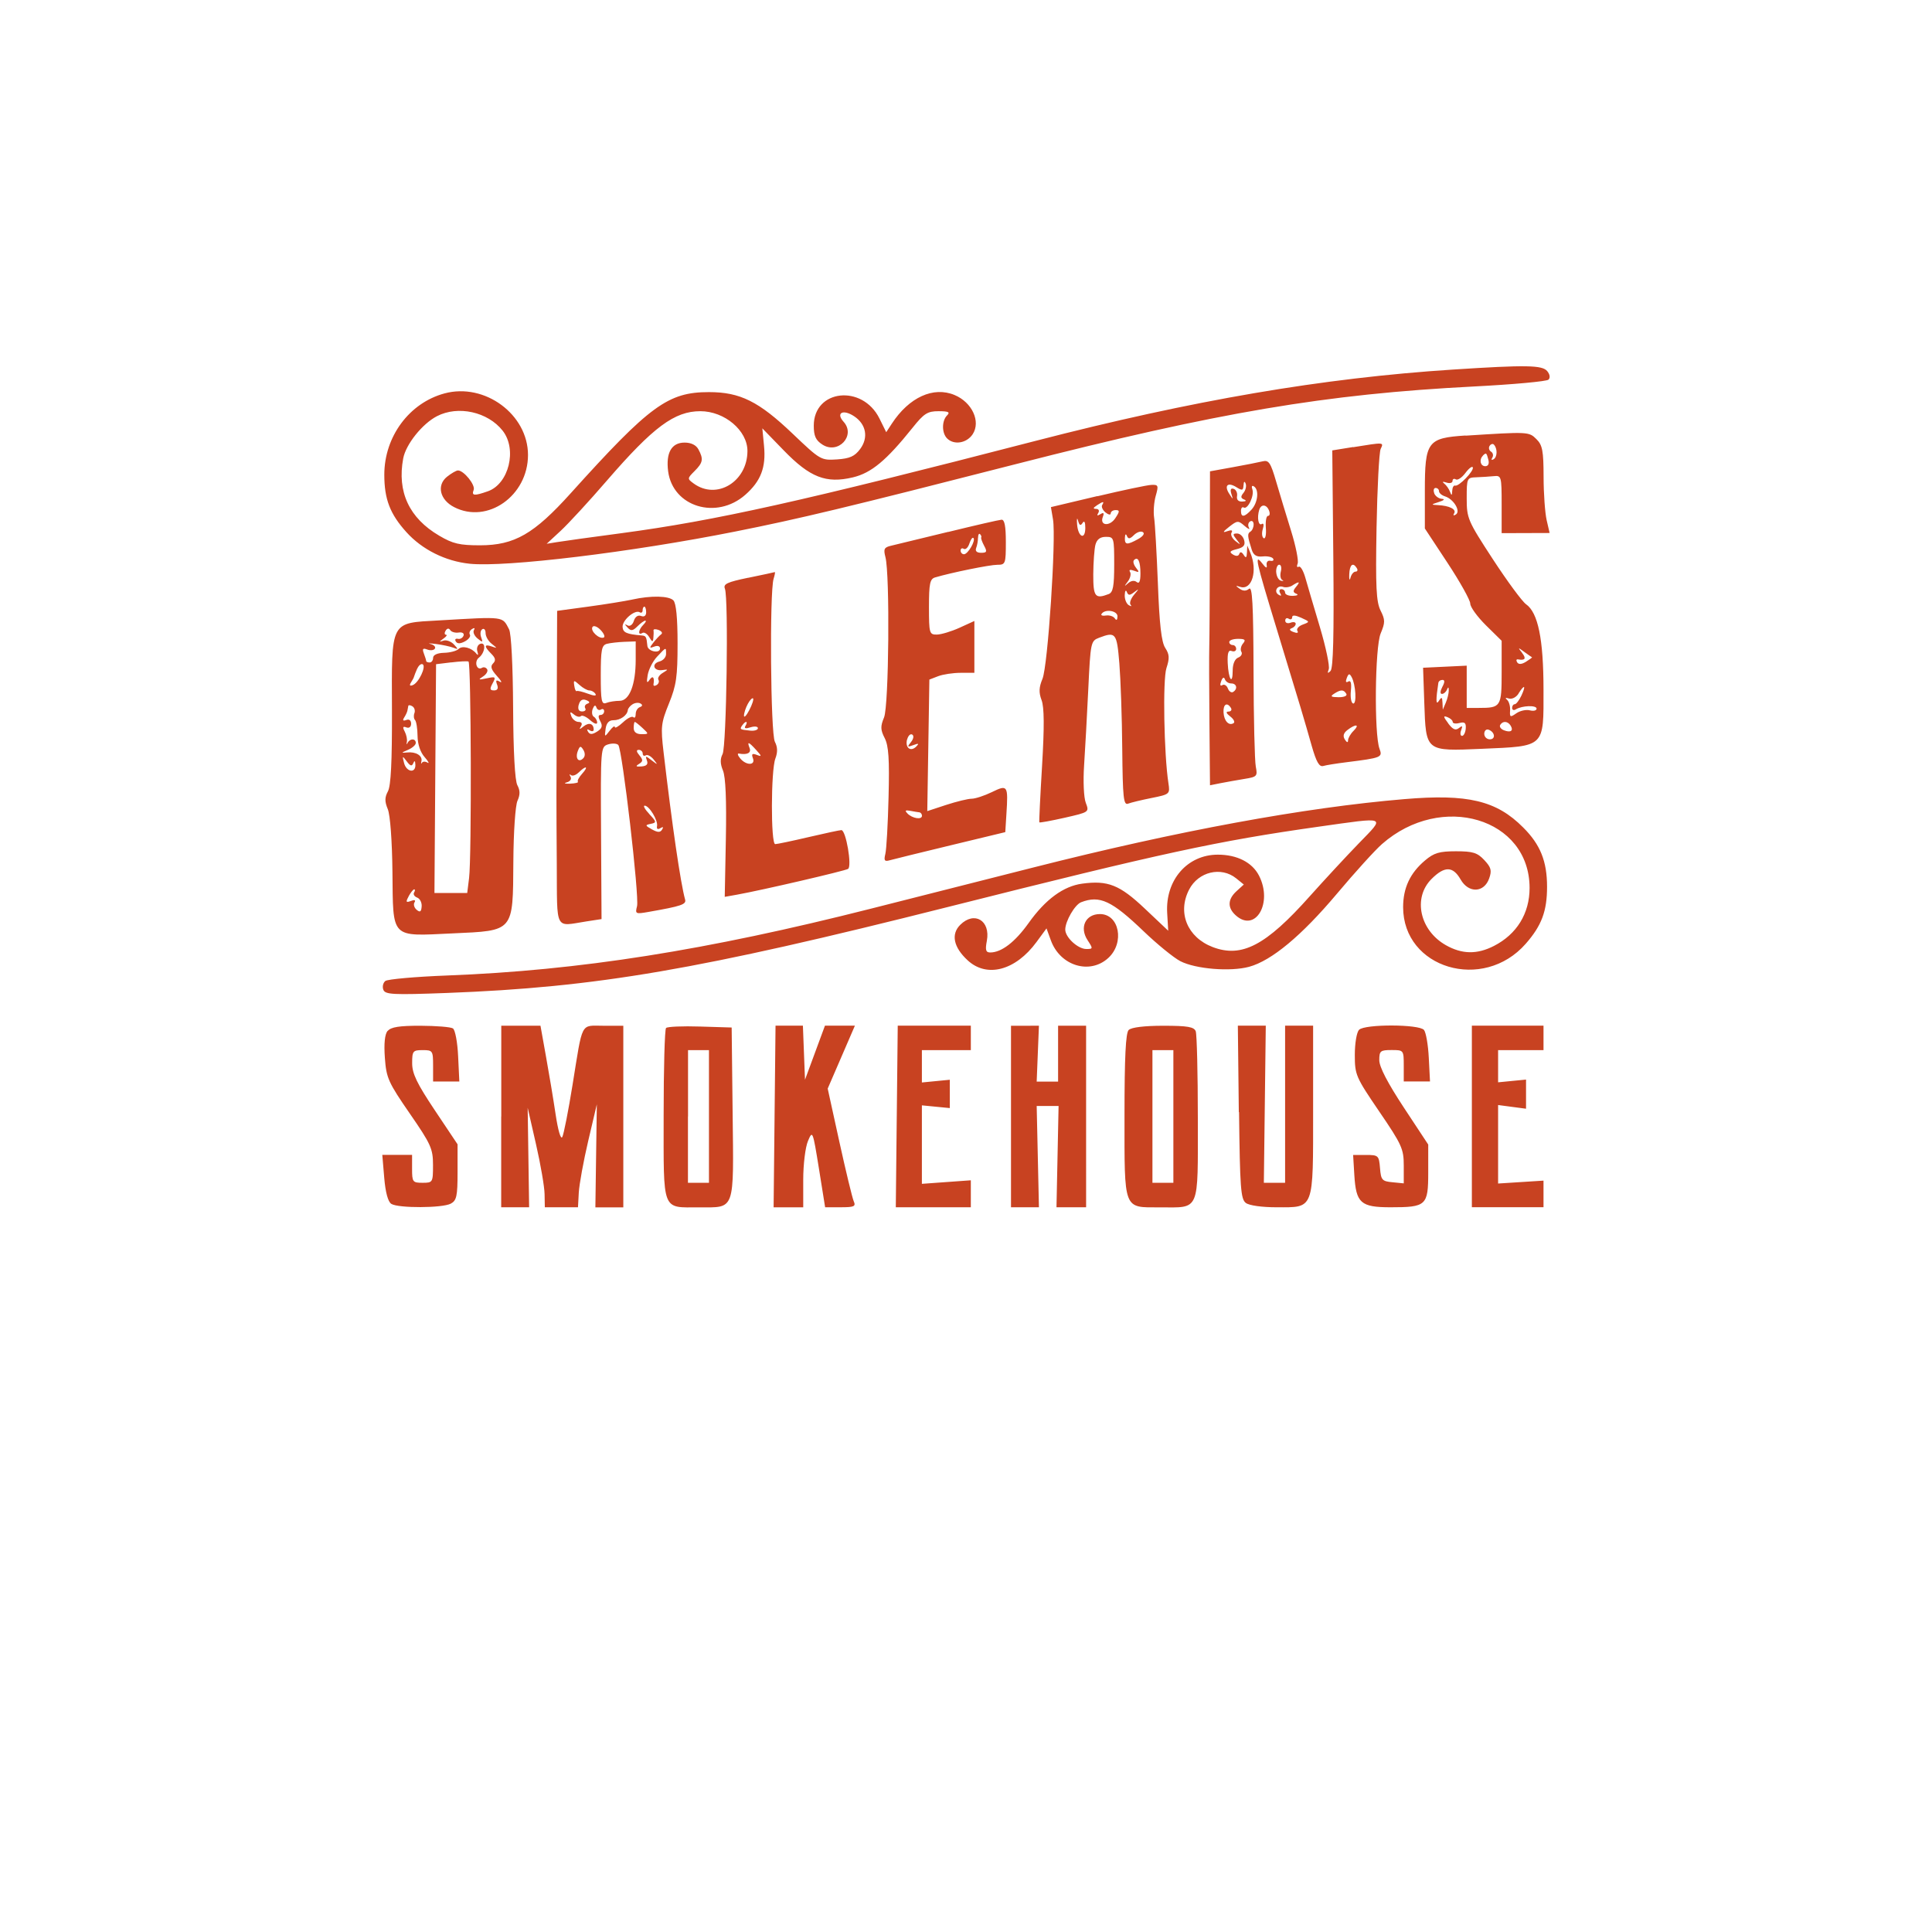 <?xml version="1.0" encoding="UTF-8" standalone="no"?>
<svg
   viewBox="0 0 24 24"
   width="24pt"
   height="24pt"
   version="1.1"
   id="svg1"
   sodipodi:docname="orleans_smokehouse.svg"
   xml:space="preserve"
   inkscape:version="1.3.2 (091e20e, 2023-11-25, custom)"
   xmlns:inkscape="http://www.inkscape.org/namespaces/inkscape"
   xmlns:sodipodi="http://sodipodi.sourceforge.net/DTD/sodipodi-0.dtd"
   xmlns="http://www.w3.org/2000/svg"
   xmlns:svg="http://www.w3.org/2000/svg"><defs
     id="defs1" /><sodipodi:namedview
     id="namedview1"
     pagecolor="#505050"
     bordercolor="#eeeeee"
     borderopacity="1"
     inkscape:showpageshadow="0"
     inkscape:pageopacity="0"
     inkscape:pagecheckerboard="0"
     inkscape:deskcolor="#505050"
     inkscape:document-units="pt"
     inkscape:zoom="17.721864"
     inkscape:cx="11.285495"
     inkscape:cy="15.348273"
     inkscape:window-width="1920"
     inkscape:window-height="991"
     inkscape:window-x="-9"
     inkscape:window-y="-9"
     inkscape:window-maximized="1"
     inkscape:current-layer="svg1" /><path
     d="m 18.046,4.591 c -1.617,0.105 -3.229,0.381 -5.183,0.886 -2.91,0.753 -3.97,0.989 -5.14,1.146 -0.37,0.049 -0.731,0.099 -0.802,0.111 l -0.13,0.021 0.175,-0.162 c 0.096,-0.089 0.355,-0.37 0.574,-0.624 0.576,-0.666 0.839,-0.861 1.16,-0.861 0.301,0 0.585,0.24 0.585,0.494 -3.759e-4,0.382 -0.382,0.613 -0.668,0.404 -0.081,-0.059 -0.08,-0.063 0.011,-0.154 0.105,-0.105 0.113,-0.149 0.048,-0.27 -0.029,-0.054 -0.091,-0.084 -0.172,-0.084 -0.162,0 -0.234,0.127 -0.204,0.358 0.059,0.441 0.601,0.605 0.958,0.291 0.193,-0.17 0.259,-0.34 0.233,-0.608 l -0.021,-0.218 0.266,0.274 c 0.327,0.337 0.526,0.414 0.859,0.335 0.23,-0.055 0.416,-0.21 0.741,-0.616 0.142,-0.178 0.186,-0.206 0.323,-0.206 0.123,0 0.147,0.012 0.106,0.052 -0.067,0.067 -0.067,0.219 0,0.286 0.086,0.086 0.244,0.06 0.318,-0.052 0.103,-0.158 -0.007,-0.396 -0.225,-0.487 -0.263,-0.11 -0.565,0.028 -0.779,0.355 l -0.07,0.107 -0.084,-0.17 c -0.212,-0.428 -0.816,-0.362 -0.816,0.089 0,0.127 0.024,0.181 0.106,0.234 0.196,0.128 0.42,-0.111 0.264,-0.283 -0.099,-0.11 -0.007,-0.159 0.13,-0.069 0.151,0.099 0.182,0.266 0.076,0.408 -0.068,0.091 -0.128,0.118 -0.288,0.129 -0.198,0.013 -0.208,0.007 -0.548,-0.317 C 9.426,4.986 9.194,4.871 8.807,4.871 c -0.508,0 -0.732,0.163 -1.718,1.257 C 6.633,6.634 6.391,6.773 5.965,6.774 5.71,6.774 5.626,6.755 5.457,6.655 5.083,6.436 4.931,6.11 5.009,5.694 5.042,5.519 5.246,5.264 5.428,5.17 5.69,5.034 6.06,5.116 6.244,5.35 6.427,5.582 6.321,6.012 6.06,6.103 5.889,6.163 5.856,6.159 5.884,6.086 5.908,6.025 5.762,5.844 5.689,5.844 c -0.021,0 -0.083,0.036 -0.137,0.079 C 5.422,6.029 5.464,6.208 5.64,6.299 6.055,6.514 6.559,6.159 6.559,5.652 6.559,5.148 6.022,4.752 5.522,4.887 5.084,5.005 4.774,5.424 4.774,5.897 c 0,0.304 0.071,0.488 0.274,0.713 C 5.243,6.827 5.534,6.972 5.835,7.003 6.282,7.049 7.845,6.86 9.133,6.603 9.932,6.444 10.524,6.302 12.625,5.764 15.136,5.121 16.462,4.896 18.31,4.801 c 0.487,-0.025 0.904,-0.063 0.926,-0.085 0.024,-0.024 0.017,-0.066 -0.016,-0.106 -0.062,-0.075 -0.263,-0.078 -1.173,-0.019 m 0.159,0.819 c -0.474,0.031 -0.506,0.074 -0.506,0.691 v 0.464 l 0.282,0.428 c 0.155,0.235 0.282,0.463 0.282,0.505 0,0.043 0.088,0.164 0.195,0.27 l 0.195,0.192 v 0.391 c 0,0.43 -0.009,0.443 -0.285,0.443 H 18.22 V 8.531 8.269 l -0.271,0.013 -0.271,0.013 0.015,0.434 c 0.021,0.611 0.012,0.603 0.715,0.573 0.79,-0.034 0.767,-0.013 0.766,-0.736 -3.76e-4,-0.627 -0.068,-0.956 -0.217,-1.06 -0.048,-0.034 -0.233,-0.285 -0.412,-0.559 -0.312,-0.478 -0.325,-0.508 -0.325,-0.756 0,-0.252 0.003,-0.258 0.119,-0.262 0.066,-0.002 0.163,-0.009 0.217,-0.014 0.094,-0.01 0.098,0.002 0.098,0.349 v 0.359 l 0.298,-9.675e-4 0.298,-9.676e-4 -0.037,-0.16 c -0.02,-0.088 -0.038,-0.33 -0.038,-0.539 -7.52e-4,-0.322 -0.014,-0.393 -0.089,-0.467 -0.093,-0.093 -0.103,-0.093 -0.881,-0.043 m -1.395,0.141 -0.26,0.042 0.013,1.346 c 0.009,0.948 -0.001,1.361 -0.035,1.394 -0.035,0.035 -0.041,0.029 -0.022,-0.021 0.014,-0.038 -0.035,-0.272 -0.109,-0.521 -0.074,-0.248 -0.156,-0.525 -0.181,-0.614 -0.025,-0.089 -0.062,-0.152 -0.083,-0.139 -0.021,0.013 -0.027,-0.005 -0.013,-0.04 0.013,-0.035 -0.023,-0.216 -0.081,-0.403 -0.058,-0.187 -0.142,-0.463 -0.186,-0.614 -0.069,-0.237 -0.092,-0.271 -0.169,-0.252 -0.049,0.012 -0.216,0.045 -0.371,0.073 l -0.282,0.051 -0.002,1.003 c -0.001,0.552 -0.004,1.081 -0.007,1.177 -0.003,0.095 -0.002,0.521 0.002,0.947 l 0.007,0.773 0.13,-0.026 c 0.072,-0.014 0.205,-0.038 0.297,-0.053 0.157,-0.025 0.165,-0.034 0.142,-0.152 -0.014,-0.069 -0.027,-0.604 -0.028,-1.19 -0.003,-0.837 -0.015,-1.055 -0.056,-1.02 -0.036,0.03 -0.074,0.03 -0.117,-7.894e-4 -0.054,-0.038 -0.053,-0.042 0.007,-0.023 0.147,0.047 0.22,-0.203 0.125,-0.426 l -0.037,-0.087 -0.004,0.087 c -0.003,0.066 -0.013,0.073 -0.041,0.028 -0.024,-0.037 -0.043,-0.042 -0.054,-0.012 -0.01,0.03 -0.039,0.032 -0.079,0.008 -0.049,-0.031 -0.039,-0.045 0.049,-0.067 0.084,-0.021 0.107,-0.049 0.09,-0.111 -0.012,-0.046 -0.051,-0.083 -0.087,-0.083 -0.056,0 -0.057,0.011 -0.006,0.076 0.054,0.069 0.052,0.07 -0.016,0.017 -0.041,-0.033 -0.063,-0.08 -0.047,-0.105 0.018,-0.029 -0.002,-0.035 -0.055,-0.016 -0.06,0.022 -0.054,0.007 0.025,-0.055 0.102,-0.08 0.113,-0.08 0.192,-0.011 0.046,0.04 0.07,0.05 0.054,0.022 -0.016,-0.028 -0.01,-0.063 0.014,-0.078 0.024,-0.015 0.044,0.002 0.044,0.038 0,0.036 -0.018,0.076 -0.04,0.089 -0.04,0.025 -0.037,0.056 0.017,0.226 0.022,0.067 0.06,0.09 0.136,0.082 0.058,-0.006 0.116,0.006 0.129,0.027 0.013,0.021 -0.002,0.033 -0.034,0.027 -0.032,-0.007 -0.052,0.017 -0.046,0.053 0.008,0.045 -0.009,0.039 -0.054,-0.019 -0.102,-0.131 -0.083,-0.044 0.177,0.807 0.303,0.992 0.341,1.121 0.436,1.456 0.058,0.203 0.094,0.266 0.144,0.252 0.037,-0.011 0.164,-0.031 0.284,-0.046 0.439,-0.055 0.455,-0.061 0.415,-0.167 -0.068,-0.178 -0.057,-1.263 0.014,-1.433 0.057,-0.137 0.057,-0.169 -0.001,-0.285 -0.054,-0.108 -0.063,-0.293 -0.05,-1.031 0.009,-0.495 0.032,-0.934 0.051,-0.976 0.04,-0.085 0.048,-0.085 -0.342,-0.022 m 1.695,-0.016 c -0.015,0.024 -0.006,0.056 0.018,0.071 0.025,0.015 0.032,0.049 0.016,0.075 -0.017,0.027 -0.009,0.035 0.017,0.019 0.047,-0.029 0.048,-0.135 0.002,-0.182 -0.014,-0.014 -0.038,-0.006 -0.053,0.017 m -0.083,0.122 c -0.05,0.05 -0.031,0.13 0.03,0.13 0.036,0 0.051,-0.031 0.038,-0.08 -0.023,-0.089 -0.027,-0.092 -0.069,-0.051 m -0.216,0.215 c -0.043,0.058 -0.097,0.094 -0.119,0.08 -0.022,-0.014 -0.041,-0.005 -0.041,0.019 0,0.025 -0.034,0.034 -0.076,0.02 -0.046,-0.015 -0.057,-0.01 -0.028,0.012 0.026,0.02 0.059,0.066 0.072,0.102 0.02,0.052 0.025,0.05 0.028,-0.011 0.002,-0.042 0.018,-0.071 0.036,-0.065 0.045,0.015 0.236,-0.182 0.22,-0.226 -0.007,-0.02 -0.049,0.011 -0.092,0.069 M 15.447,6.029 c -0.003,0.065 -0.016,0.068 -0.088,0.023 -0.107,-0.067 -0.156,-0.022 -0.089,0.082 0.049,0.076 0.05,0.076 0.026,-3.749e-4 -0.016,-0.052 -0.006,-0.073 0.029,-0.061 0.03,0.01 0.049,0.051 0.042,0.09 -0.008,0.045 0.016,0.07 0.065,0.068 0.048,-0.002 0.057,-0.012 0.022,-0.026 -0.042,-0.017 -0.044,-0.037 -0.007,-0.082 0.027,-0.033 0.039,-0.084 0.027,-0.115 -0.014,-0.035 -0.024,-0.027 -0.026,0.021 m -1.816,0.134 -0.577,0.137 0.026,0.154 c 0.04,0.24 -0.064,1.819 -0.131,1.979 -0.044,0.106 -0.047,0.17 -0.011,0.265 0.033,0.088 0.035,0.329 0.006,0.815 -0.023,0.379 -0.038,0.696 -0.034,0.703 0.004,0.007 0.145,-0.019 0.314,-0.057 0.307,-0.07 0.307,-0.07 0.263,-0.186 -0.025,-0.065 -0.034,-0.269 -0.021,-0.463 0.013,-0.191 0.036,-0.617 0.052,-0.947 0.028,-0.584 0.031,-0.601 0.134,-0.64 0.207,-0.079 0.221,-0.061 0.252,0.318 0.016,0.197 0.033,0.675 0.036,1.063 0.006,0.607 0.016,0.701 0.072,0.68 0.036,-0.014 0.168,-0.046 0.294,-0.071 0.224,-0.045 0.228,-0.049 0.208,-0.181 -0.056,-0.363 -0.072,-1.29 -0.025,-1.432 0.04,-0.122 0.038,-0.17 -0.015,-0.251 -0.047,-0.072 -0.072,-0.291 -0.091,-0.794 -0.015,-0.382 -0.036,-0.753 -0.047,-0.824 -0.011,-0.072 -0.002,-0.194 0.02,-0.271 0.037,-0.129 0.032,-0.14 -0.054,-0.136 -0.052,0.002 -0.354,0.066 -0.671,0.141 m 1.925,-0.086 c 0.029,0.075 -0.058,0.256 -0.107,0.226 -0.019,-0.012 -0.034,0.007 -0.034,0.042 0,0.085 0.044,0.079 0.131,-0.016 0.08,-0.088 0.096,-0.248 0.029,-0.289 -0.024,-0.015 -0.032,0.002 -0.018,0.037 m 2.258,0.049 c 0.014,0.036 0.057,0.067 0.096,0.069 0.042,0.003 0.026,0.019 -0.037,0.039 -0.1,0.032 -0.101,0.035 -0.014,0.039 0.144,0.007 0.234,0.052 0.203,0.102 -0.016,0.026 -0.007,0.033 0.021,0.015 0.064,-0.04 -0.026,-0.191 -0.133,-0.225 -0.042,-0.013 -0.076,-0.042 -0.076,-0.065 0,-0.022 -0.019,-0.04 -0.042,-0.04 -0.023,0 -0.031,0.029 -0.017,0.065 m -4.192,0.152 c -0.047,0.031 -0.05,0.042 -0.008,0.043 0.032,3.464e-4 0.043,0.023 0.026,0.051 -0.021,0.033 -0.012,0.038 0.026,0.015 0.041,-0.025 0.05,-0.016 0.031,0.033 -0.043,0.111 0.086,0.123 0.156,0.015 0.055,-0.083 0.055,-0.099 0.003,-0.099 -0.034,0 -0.061,0.019 -0.061,0.041 0,0.023 -0.029,0.017 -0.065,-0.012 -0.036,-0.03 -0.054,-0.071 -0.041,-0.092 0.03,-0.049 0.013,-0.048 -0.068,0.005 m 2.019,0.054 c -0.03,0.096 -0.011,0.203 0.031,0.177 0.024,-0.015 0.029,0.012 0.013,0.063 -0.015,0.049 -0.011,0.099 0.011,0.113 0.021,0.013 0.034,-0.044 0.027,-0.126 -0.006,-0.083 0.005,-0.151 0.027,-0.151 0.021,0 0.027,-0.029 0.013,-0.065 -0.03,-0.079 -0.099,-0.085 -0.122,-0.011 M 13.38,6.514 c 0.013,0.161 0.102,0.198 0.102,0.043 0,-0.072 -0.012,-0.095 -0.034,-0.061 -0.024,0.039 -0.04,0.032 -0.056,-0.028 -0.012,-0.045 -0.018,-0.025 -0.012,0.045 M 11.779,6.607 c -0.334,0.082 -0.653,0.159 -0.709,0.172 -0.087,0.02 -0.097,0.041 -0.071,0.141 0.057,0.217 0.043,1.846 -0.017,1.992 -0.046,0.111 -0.045,0.154 0.008,0.257 0.049,0.096 0.06,0.262 0.048,0.731 -0.008,0.334 -0.026,0.653 -0.04,0.708 -0.02,0.082 -0.01,0.097 0.053,0.079 0.043,-0.012 0.383,-0.096 0.757,-0.186 l 0.68,-0.164 0.014,-0.224 c 0.023,-0.358 0.016,-0.369 -0.181,-0.273 -0.093,0.045 -0.206,0.082 -0.251,0.082 -0.045,0 -0.188,0.035 -0.317,0.077 l -0.234,0.077 0.013,-0.817 0.013,-0.817 0.109,-0.042 c 0.06,-0.023 0.186,-0.042 0.28,-0.042 H 12.104 V 8.037 7.714 l -0.184,0.084 c -0.101,0.046 -0.228,0.084 -0.282,0.085 -0.093,8.809e-4 -0.098,-0.015 -0.098,-0.343 0,-0.29 0.012,-0.348 0.076,-0.367 0.202,-0.06 0.679,-0.157 0.773,-0.157 0.101,0 0.106,-0.012 0.106,-0.282 0,-0.199 -0.016,-0.281 -0.054,-0.278 -0.03,0.002 -0.327,0.07 -0.661,0.152 m 2.306,0.039 c -0.049,0.049 -0.07,0.052 -0.087,0.011 -0.013,-0.032 -0.023,-0.023 -0.025,0.022 -0.004,0.09 0.026,0.093 0.165,0.016 0.061,-0.034 0.085,-0.069 0.058,-0.086 -0.025,-0.016 -0.075,0.001 -0.111,0.037 m -1.937,0.033 c 0,0.038 -0.01,0.095 -0.023,0.128 -0.014,0.038 0.008,0.059 0.062,0.059 0.071,0 0.077,-0.014 0.037,-0.088 -0.026,-0.049 -0.042,-0.095 -0.036,-0.103 0.006,-0.008 -3.74e-4,-0.026 -0.014,-0.04 -0.014,-0.014 -0.025,0.006 -0.025,0.043 m -0.108,0.073 c -0.016,0.05 -0.047,0.079 -0.069,0.066 -0.022,-0.014 -0.04,-0.004 -0.04,0.021 0,0.025 0.019,0.046 0.042,0.046 0.049,0 0.149,-0.171 0.117,-0.202 -0.012,-0.012 -0.034,0.02 -0.05,0.069 m 1.566,0.014 c -0.014,0.054 -0.026,0.22 -0.027,0.369 -7.52e-4,0.279 0.023,0.309 0.191,0.245 0.055,-0.021 0.069,-0.097 0.069,-0.369 0,-0.332 -0.003,-0.342 -0.103,-0.342 -0.071,0 -0.112,0.031 -0.13,0.098 m 0.479,0.191 c -0.016,0.016 -0.004,0.058 0.025,0.095 0.045,0.056 0.041,0.062 -0.024,0.037 -0.049,-0.018 -0.068,-0.012 -0.05,0.015 0.015,0.025 0.003,0.078 -0.028,0.119 -0.047,0.062 -0.046,0.066 0.004,0.021 0.036,-0.032 0.078,-0.038 0.106,-0.015 0.032,0.026 0.047,-0.008 0.047,-0.106 0,-0.151 -0.031,-0.215 -0.079,-0.167 m 1.766,0.152 c 0.003,0.052 0.03,0.099 0.06,0.105 0.03,0.006 0.037,0.002 0.015,-0.009 -0.022,-0.011 -0.03,-0.059 -0.018,-0.105 0.012,-0.047 0.003,-0.085 -0.02,-0.085 -0.023,0 -0.04,0.042 -0.038,0.094 m 0.908,0.025 c -0.003,0.066 0.004,0.085 0.015,0.043 0.011,-0.042 0.039,-0.076 0.063,-0.076 0.024,0 0.031,-0.02 0.016,-0.043 -0.048,-0.078 -0.089,-0.045 -0.094,0.076 m -7.467,0.043 c -0.261,0.054 -0.312,0.078 -0.289,0.136 0.047,0.115 0.02,1.962 -0.029,2.055 -0.031,0.059 -0.03,0.12 0.005,0.204 0.033,0.08 0.045,0.366 0.036,0.845 l -0.014,0.724 0.152,-0.027 c 0.312,-0.056 1.339,-0.295 1.38,-0.32 0.051,-0.032 -0.026,-0.482 -0.083,-0.482 -0.02,0 -0.203,0.039 -0.408,0.087 -0.205,0.048 -0.391,0.087 -0.414,0.087 -0.056,0 -0.054,-0.916 0.002,-1.063 0.03,-0.08 0.028,-0.142 -0.006,-0.208 -0.054,-0.1 -0.067,-1.862 -0.016,-2.025 0.015,-0.049 0.022,-0.086 0.014,-0.083 -0.007,0.003 -0.156,0.035 -0.331,0.071 m 6.762,0.095 c -0.034,0.021 -0.085,0.029 -0.115,0.018 -0.072,-0.028 -0.121,0.058 -0.057,0.097 0.032,0.02 0.039,0.013 0.02,-0.019 -0.017,-0.028 -0.01,-0.05 0.015,-0.05 0.025,0 0.046,0.02 0.046,0.043 0,0.024 0.044,0.042 0.098,0.04 0.054,-0.002 0.072,-0.014 0.042,-0.026 -0.043,-0.017 -0.044,-0.037 -0.006,-0.083 0.058,-0.07 0.045,-0.076 -0.043,-0.021 m -2.083,0.12 c -0.002,0.052 0.021,0.109 0.051,0.126 0.03,0.017 0.04,0.015 0.022,-0.005 -0.018,-0.02 0.002,-0.076 0.043,-0.125 0.063,-0.074 0.064,-0.08 0.004,-0.034 -0.058,0.045 -0.076,0.045 -0.094,-7.518e-4 -0.012,-0.031 -0.024,-0.013 -0.026,0.039 m -6.119,0.056 c -0.084,0.018 -0.327,0.058 -0.542,0.087 l -0.39,0.053 -0.004,1.025 c -0.006,1.386 -0.006,1.279 -3.759e-4,2.121 0.005,0.843 -0.03,0.774 0.367,0.712 l 0.189,-0.029 -0.006,-1.07 c -0.006,-1.059 -0.005,-1.07 0.087,-1.1 0.051,-0.016 0.108,-0.013 0.127,0.007 0.05,0.055 0.263,1.886 0.233,2.003 -0.025,0.096 -0.018,0.099 0.142,0.071 0.41,-0.072 0.472,-0.093 0.455,-0.154 C 8.455,10.976 8.348,10.244 8.243,9.343 8.206,9.029 8.212,8.981 8.31,8.739 8.402,8.513 8.417,8.406 8.417,7.993 c 0,-0.318 -0.018,-0.5 -0.052,-0.535 -0.057,-0.057 -0.277,-0.062 -0.512,-0.01 m 0.13,0.134 c 0,0.025 -0.016,0.036 -0.036,0.024 -0.06,-0.037 -0.219,0.099 -0.213,0.183 0.005,0.069 0.049,0.089 0.238,0.105 0.053,0.004 0.059,0.016 0.07,0.13 0.007,0.069 0.157,0.099 0.157,0.032 0,-0.03 -0.03,-0.04 -0.071,-0.024 -0.062,0.024 -0.064,0.018 -0.011,-0.05 0.033,-0.042 0.077,-0.089 0.097,-0.103 0.02,-0.015 0.005,-0.038 -0.032,-0.053 -0.038,-0.014 -0.066,-0.012 -0.064,0.005 0.003,0.017 0.002,0.06 -0.002,0.096 -0.005,0.052 -0.015,0.05 -0.051,-0.012 -0.025,-0.042 -0.063,-0.066 -0.085,-0.052 -0.059,0.036 -0.05,-0.04 0.011,-0.101 0.029,-0.029 0.04,-0.052 0.025,-0.052 -0.015,0 -0.059,0.032 -0.098,0.071 -0.057,0.057 -0.081,0.06 -0.122,0.015 -0.039,-0.042 -0.039,-0.049 -3.482e-4,-0.027 0.029,0.016 0.063,-0.008 0.078,-0.056 0.016,-0.052 0.052,-0.076 0.09,-0.061 0.039,0.015 0.063,-0.003 0.063,-0.046 0,-0.038 -0.01,-0.07 -0.022,-0.07 -0.012,0 -0.022,0.021 -0.022,0.046 m 5.7,0.046 c -0.01,0.017 0.016,0.025 0.058,0.018 0.042,-0.006 0.09,0.01 0.108,0.036 0.02,0.03 0.032,0.021 0.033,-0.025 7.5e-4,-0.072 -0.157,-0.096 -0.198,-0.03 m 2.368,0.041 c 0,0.025 -0.02,0.033 -0.043,0.018 -0.024,-0.015 -0.043,-0.004 -0.043,0.024 0,0.028 0.029,0.039 0.065,0.026 0.036,-0.014 0.065,-0.008 0.065,0.013 0,0.021 -0.023,0.046 -0.052,0.056 -0.032,0.011 -0.023,0.029 0.024,0.046 0.046,0.018 0.065,0.012 0.049,-0.014 -0.015,-0.024 0.015,-0.059 0.066,-0.078 0.091,-0.034 0.091,-0.035 -0.019,-0.085 -0.074,-0.033 -0.112,-0.036 -0.112,-0.006 M 5.453,7.707 C 4.842,7.742 4.865,7.697 4.869,8.83 c 0.002,0.632 -0.013,0.931 -0.05,1 -0.041,0.076 -0.041,0.127 -0.002,0.221 0.03,0.072 0.054,0.394 0.058,0.78 0.009,0.839 -0.029,0.8 0.745,0.764 0.769,-0.035 0.751,-0.014 0.757,-0.892 0.002,-0.367 0.025,-0.697 0.051,-0.755 0.034,-0.075 0.034,-0.128 -7.518e-4,-0.193 C 6.396,9.7 6.377,9.338 6.374,8.786 6.371,8.266 6.351,7.869 6.324,7.818 6.238,7.654 6.278,7.659 5.453,7.707 m 1.907,0.082 c -0.03,0.048 0.082,0.153 0.139,0.131 0.021,-0.008 0.004,-0.05 -0.038,-0.094 -0.042,-0.044 -0.087,-0.06 -0.102,-0.037 m -1.824,0.047 c -0.016,0.026 -0.014,0.048 0.005,0.049 0.019,4.135e-4 0.006,0.022 -0.03,0.047 -0.058,0.042 -0.058,0.045 2.288e-4,0.026 0.036,-0.011 0.094,0.01 0.129,0.048 0.056,0.06 0.055,0.065 -0.008,0.04 -0.039,-0.015 -0.136,-0.036 -0.215,-0.046 -0.079,-0.01 -0.11,-0.01 -0.067,5.622e-4 0.042,0.01 0.066,0.036 0.053,0.057 -0.013,0.021 -0.056,0.026 -0.095,0.011 -0.054,-0.021 -0.064,-0.009 -0.042,0.049 0.016,0.042 0.029,0.084 0.029,0.094 0,0.01 0.02,0.018 0.043,0.018 0.024,0 0.043,-0.026 0.043,-0.058 0,-0.036 0.053,-0.06 0.136,-0.062 0.075,-0.002 0.155,-0.023 0.179,-0.047 0.047,-0.047 0.163,-0.017 0.221,0.056 0.022,0.028 0.028,0.018 0.014,-0.026 -0.013,-0.04 0.003,-0.082 0.034,-0.094 0.076,-0.029 0.064,0.109 -0.015,0.171 -0.063,0.049 -0.027,0.167 0.039,0.126 0.021,-0.013 0.049,-0.004 0.063,0.018 0.014,0.023 -0.009,0.063 -0.051,0.09 -0.064,0.041 -0.057,0.045 0.045,0.023 0.111,-0.024 0.118,-0.019 0.074,0.062 -0.038,0.07 -0.034,0.088 0.018,0.088 0.043,0 0.056,-0.025 0.038,-0.072 -0.021,-0.054 -0.012,-0.063 0.034,-0.036 0.034,0.02 0.018,-0.012 -0.036,-0.071 -0.072,-0.08 -0.085,-0.12 -0.048,-0.156 0.036,-0.036 0.031,-0.067 -0.022,-0.12 -0.092,-0.092 -0.09,-0.124 0.005,-0.091 0.072,0.025 0.072,0.024 0,-0.033 -0.042,-0.032 -0.076,-0.092 -0.076,-0.133 0,-0.041 -0.019,-0.062 -0.041,-0.048 -0.023,0.014 -0.029,0.059 -0.014,0.1 0.024,0.065 0.019,0.067 -0.045,0.015 -0.04,-0.033 -0.06,-0.079 -0.045,-0.104 0.016,-0.026 0.007,-0.032 -0.023,-0.014 -0.028,0.017 -0.04,0.049 -0.027,0.07 0.013,0.021 -0.015,0.059 -0.062,0.084 -0.058,0.031 -0.094,0.031 -0.113,0.001 -0.015,-0.025 -0.004,-0.039 0.025,-0.033 0.029,0.007 0.06,-0.011 0.071,-0.039 0.011,-0.029 -0.015,-0.046 -0.06,-0.039 -0.043,0.007 -0.091,-0.007 -0.105,-0.03 -0.017,-0.026 -0.038,-0.024 -0.057,0.006 M 15.27,7.975 c 0,0.021 0.02,0.038 0.043,0.038 0.024,0 0.043,0.022 0.043,0.048 0,0.026 -0.025,0.038 -0.056,0.026 -0.041,-0.016 -0.054,0.025 -0.049,0.149 0.009,0.203 0.062,0.283 0.062,0.092 0,-0.08 0.027,-0.143 0.068,-0.159 0.037,-0.014 0.055,-0.047 0.04,-0.072 -0.016,-0.025 -0.006,-0.072 0.02,-0.103 0.038,-0.045 0.025,-0.058 -0.061,-0.058 -0.06,0 -0.109,0.017 -0.109,0.038 m -7.732,0.024 c -0.065,0.017 -0.076,0.074 -0.076,0.39 0,0.32 0.009,0.367 0.069,0.344 0.038,-0.015 0.112,-0.026 0.165,-0.026 0.122,0 0.2,-0.2 0.2,-0.513 v -0.225 l -0.141,0.005 c -0.078,0.003 -0.175,0.014 -0.217,0.025 m 0.624,0.159 c -0.053,0.056 -0.105,0.159 -0.117,0.228 -0.016,0.094 -0.01,0.109 0.023,0.06 0.04,-0.059 0.064,-0.031 0.049,0.057 -0.003,0.02 0.014,0.023 0.039,0.008 0.025,-0.015 0.035,-0.045 0.022,-0.066 -0.013,-0.021 0.011,-0.059 0.054,-0.085 0.072,-0.044 0.072,-0.046 -0.005,-0.035 -0.109,0.016 -0.14,-0.079 -0.035,-0.107 0.045,-0.012 0.081,-0.053 0.081,-0.092 0,-0.089 0.004,-0.09 -0.11,0.031 M 18.908,8.111 c 0.055,0.07 0.038,0.096 -0.052,0.08 -0.02,-0.003 -0.024,0.013 -0.009,0.037 0.018,0.028 0.056,0.026 0.11,-0.008 0.045,-0.028 0.079,-0.053 0.074,-0.055 -0.005,-0.002 -0.048,-0.032 -0.096,-0.067 -0.08,-0.059 -0.082,-0.058 -0.027,0.012 m -13.303,0.118 -0.188,0.023 -0.01,1.421 -0.01,1.421 h 0.204 0.203 l 0.023,-0.184 c 0.033,-0.26 0.026,-2.677 -0.007,-2.691 -0.015,-0.007 -0.112,-0.002 -0.216,0.011 m -0.422,0.078 c -0.018,0.042 -0.035,0.085 -0.038,0.097 -0.002,0.012 -0.02,0.046 -0.039,0.075 -0.022,0.035 -0.014,0.046 0.022,0.032 C 5.201,8.483 5.297,8.281 5.251,8.252 5.232,8.241 5.201,8.265 5.183,8.307 M 16.73,8.423 c -0.018,0.046 -0.01,0.061 0.019,0.043 0.031,-0.019 0.042,0.021 0.032,0.117 -0.008,0.08 0.004,0.15 0.028,0.156 0.047,0.011 0.033,-0.235 -0.019,-0.329 -0.026,-0.047 -0.038,-0.045 -0.06,0.013 m -1.56,0.039 c -0.018,0.046 -0.012,0.065 0.014,0.049 0.024,-0.015 0.055,0.004 0.069,0.041 0.014,0.037 0.043,0.057 0.065,0.044 0.06,-0.037 0.046,-0.106 -0.023,-0.106 -0.034,0 -0.069,-0.023 -0.079,-0.052 -0.011,-0.032 -0.029,-0.023 -0.046,0.024 m -8.036,0.057 c 0.006,0.044 0.02,0.073 0.029,0.066 0.01,-0.008 0.072,0.007 0.139,0.032 0.077,0.029 0.112,0.03 0.095,0.003 -0.015,-0.024 -0.048,-0.043 -0.075,-0.043 -0.027,0 -0.082,-0.031 -0.124,-0.069 -0.07,-0.063 -0.075,-0.062 -0.064,0.011 M 17.868,8.48 c -0.033,0.216 -0.031,0.286 0.006,0.227 0.034,-0.053 0.042,-0.05 0.045,0.022 l 0.004,0.087 0.037,-0.087 c 0.021,-0.048 0.037,-0.116 0.037,-0.152 -2.9e-4,-0.044 -0.007,-0.047 -0.022,-0.011 -0.012,0.03 -0.04,0.054 -0.063,0.054 -0.024,0 -0.022,-0.035 0.005,-0.087 0.032,-0.059 0.032,-0.087 0.002,-0.087 -0.025,0 -0.047,0.015 -0.05,0.033 m 0.995,0.137 c -0.029,0.046 -0.082,0.073 -0.12,0.061 -0.041,-0.013 -0.051,-0.007 -0.024,0.015 0.025,0.02 0.042,0.08 0.039,0.132 -0.006,0.086 0.002,0.09 0.077,0.037 0.046,-0.032 0.121,-0.049 0.168,-0.037 0.046,0.012 0.084,0.003 0.084,-0.021 0,-0.045 -0.18,-0.039 -0.258,0.009 -0.025,0.016 -0.046,0.008 -0.046,-0.018 0,-0.025 0.015,-0.046 0.033,-0.046 0.018,-1.749e-4 0.055,-0.049 0.083,-0.108 0.059,-0.128 0.038,-0.143 -0.036,-0.026 m -2.292,0.004 c -0.051,0.033 -0.038,0.042 0.057,0.043 0.07,4.135e-4 0.111,-0.018 0.095,-0.043 -0.033,-0.054 -0.069,-0.054 -0.152,0 M 7.189,8.754 c -0.014,0.055 2.338e-4,0.084 0.042,0.084 0.035,0 0.053,-0.018 0.039,-0.04 -0.013,-0.022 -0.001,-0.047 0.028,-0.057 0.034,-0.011 0.028,-0.027 -0.017,-0.044 -0.046,-0.018 -0.077,0.002 -0.091,0.057 m 2.099,-0.009 c -0.026,0.048 -0.047,0.113 -0.047,0.145 1.733e-4,0.031 0.03,5.262e-4 0.066,-0.069 0.036,-0.069 0.057,-0.134 0.047,-0.145 -0.01,-0.01 -0.04,0.02 -0.066,0.069 m -1.43,0.003 c -0.031,0.019 -0.058,0.052 -0.06,0.073 -0.007,0.066 -0.094,0.127 -0.179,0.126 -0.055,-6.75e-4 -0.087,0.034 -0.097,0.107 -0.014,0.104 -0.012,0.105 0.05,0.024 0.035,-0.046 0.064,-0.067 0.064,-0.047 0,0.021 0.045,-0.005 0.101,-0.057 0.055,-0.052 0.114,-0.082 0.13,-0.065 0.016,0.016 0.029,-0.002 0.029,-0.039 0,-0.038 0.023,-0.076 0.052,-0.086 0.032,-0.011 0.036,-0.028 0.009,-0.044 -0.024,-0.015 -0.068,-0.011 -0.099,0.008 m -2.787,0.022 c -0.003,0.013 -0.008,0.039 -0.011,0.057 -0.003,0.018 -0.021,0.057 -0.04,0.086 -0.023,0.036 -0.014,0.046 0.026,0.031 0.036,-0.014 0.06,0.005 0.06,0.046 0,0.04 -0.025,0.059 -0.059,0.046 -0.044,-0.017 -0.049,-0.003 -0.02,0.052 0.021,0.041 0.033,0.1 0.026,0.13 -0.007,0.03 -0.003,0.035 0.009,0.011 0.029,-0.058 0.102,-0.058 0.102,2.876e-4 0,0.025 -0.044,0.063 -0.098,0.086 -0.085,0.036 -0.086,0.04 -0.011,0.032 0.11,-0.012 0.195,0.04 0.179,0.109 -0.007,0.029 -0.004,0.038 0.006,0.02 0.01,-0.018 0.041,-0.02 0.069,-0.003 0.028,0.016 0.012,-0.014 -0.034,-0.067 C 5.222,9.347 5.188,9.245 5.187,9.142 5.186,9.05 5.172,8.962 5.156,8.945 c -0.016,-0.016 -0.02,-0.055 -0.008,-0.086 0.012,-0.031 8.253e-4,-0.069 -0.025,-0.085 -0.025,-0.016 -0.049,-0.018 -0.052,-0.004 m 2.292,0.036 c -0.015,0.04 -0.009,0.084 0.014,0.098 0.023,0.014 0.041,0.047 0.041,0.073 0,0.026 -0.039,0.012 -0.087,-0.031 -0.048,-0.043 -0.1,-0.066 -0.115,-0.05 -0.016,0.016 -0.055,0.006 -0.087,-0.021 -0.047,-0.039 -0.053,-0.034 -0.032,0.022 0.015,0.039 0.056,0.071 0.09,0.071 0.039,0 0.05,0.021 0.03,0.054 -0.026,0.043 -0.019,0.043 0.034,4.136e-4 0.066,-0.053 0.124,-0.033 0.124,0.042 0,0.021 -0.023,0.025 -0.05,0.008 -0.031,-0.019 -0.038,-0.012 -0.02,0.018 0.023,0.036 0.051,0.036 0.112,-0.002 0.062,-0.039 0.072,-0.07 0.04,-0.129 -0.028,-0.052 -0.027,-0.078 0.003,-0.078 0.025,0 0.045,-0.021 0.045,-0.046 0,-0.025 -0.018,-0.035 -0.04,-0.021 -0.022,0.014 -0.047,0.001 -0.057,-0.028 -0.011,-0.033 -0.027,-0.026 -0.045,0.02 m 7.836,0.043 c 0.006,0.106 0.066,0.171 0.125,0.134 0.02,-0.013 0.002,-0.05 -0.041,-0.083 -0.051,-0.039 -0.059,-0.06 -0.022,-0.061 0.031,-7.878e-4 0.045,-0.021 0.03,-0.045 -0.047,-0.076 -0.097,-0.047 -0.092,0.054 m 2.791,0.138 c 0.057,0.076 0.092,0.091 0.133,0.058 0.042,-0.034 0.049,-0.028 0.028,0.026 -0.015,0.039 -0.01,0.071 0.011,0.071 0.021,0 0.042,-0.041 0.046,-0.091 0.005,-0.07 -0.012,-0.086 -0.078,-0.069 -0.046,0.012 -0.084,0.006 -0.084,-0.013 0,-0.019 -0.03,-0.046 -0.066,-0.06 -0.054,-0.021 -0.052,-0.006 0.011,0.078 M 7.872,9.044 c 0,0.049 0.033,0.076 0.096,0.076 0.093,0 0.094,-0.002 0.014,-0.076 -0.045,-0.042 -0.088,-0.076 -0.096,-0.076 -0.008,0 -0.014,0.034 -0.014,0.076 M 9.219,9.011 c -0.031,0.051 -0.03,0.051 0.098,0.065 0.054,0.006 0.098,-0.008 0.098,-0.03 0,-0.022 -0.041,-0.027 -0.092,-0.011 -0.062,0.02 -0.083,0.014 -0.062,-0.019 0.016,-0.026 0.02,-0.048 0.008,-0.048 -0.012,0 -0.034,0.02 -0.048,0.043 m 9.415,-0.005 c -0.013,0.021 0.008,0.051 0.047,0.066 0.084,0.032 0.122,0.006 0.082,-0.059 -0.035,-0.056 -0.097,-0.06 -0.129,-0.008 m -1.897,0.063 c -0.05,0.038 -0.06,0.075 -0.033,0.118 0.024,0.038 0.04,0.043 0.04,0.011 3.46e-4,-0.028 0.031,-0.082 0.069,-0.119 0.081,-0.081 0.027,-0.089 -0.076,-0.01 m 1.699,0.047 c 0,0.038 0.031,0.069 0.069,0.069 0.077,0 0.063,-0.093 -0.017,-0.12 -0.028,-0.009 -0.052,0.014 -0.052,0.052 m -7.17,0.069 c -0.027,0.104 0.044,0.159 0.114,0.089 0.038,-0.039 0.03,-0.043 -0.036,-0.018 -0.075,0.028 -0.079,0.023 -0.03,-0.037 0.033,-0.04 0.039,-0.08 0.016,-0.094 -0.022,-0.014 -0.051,0.014 -0.063,0.061 M 9.312,9.293 c 0.023,0.06 -0.03,0.087 -0.133,0.068 -0.022,-0.004 -0.015,0.023 0.016,0.06 0.075,0.091 0.193,0.089 0.158,-0.002 -0.02,-0.053 -0.009,-0.063 0.047,-0.042 0.065,0.025 0.065,0.018 -0.006,-0.06 -0.095,-0.105 -0.116,-0.111 -0.082,-0.024 m -2.134,0.036 c -0.035,0.091 0.009,0.15 0.067,0.091 0.025,-0.025 0.025,-0.066 0.002,-0.104 -0.033,-0.054 -0.044,-0.052 -0.069,0.013 m 0.765,0.054 c 0.047,0.057 0.046,0.075 -0.005,0.107 -0.047,0.029 -0.039,0.036 0.031,0.031 0.064,-0.005 0.085,-0.028 0.067,-0.074 -0.022,-0.06 -0.016,-0.06 0.059,-0.002 0.078,0.06 0.08,0.059 0.025,-0.01 -0.033,-0.041 -0.076,-0.065 -0.098,-0.052 -0.021,0.013 -0.038,0.003 -0.038,-0.022 0,-0.025 -0.022,-0.046 -0.049,-0.046 -0.033,0 -0.03,0.023 0.008,0.068 M 5.019,9.477 c 0.029,0.115 0.146,0.133 0.141,0.022 -0.002,-0.049 -0.011,-0.056 -0.026,-0.019 -0.017,0.042 -0.037,0.037 -0.081,-0.022 -0.054,-0.072 -0.057,-0.071 -0.034,0.019 M 7.189,9.595 c -0.035,0.035 -0.078,0.049 -0.097,0.033 -0.019,-0.017 -0.021,-0.007 -0.005,0.02 0.017,0.029 -0.004,0.06 -0.047,0.071 -0.042,0.011 -0.024,0.018 0.041,0.016 0.065,-0.003 0.108,-0.013 0.098,-0.024 -0.011,-0.011 0.013,-0.055 0.052,-0.099 0.085,-0.094 0.05,-0.108 -0.042,-0.016 M 17.445,9.927 C 16.204,10.031 14.63,10.321 12.841,10.775 c -0.608,0.154 -1.517,0.385 -2.019,0.512 -2.047,0.519 -3.623,0.768 -5.268,0.831 -0.394,0.015 -0.739,0.046 -0.767,0.068 -0.028,0.022 -0.04,0.071 -0.025,0.109 0.023,0.06 0.117,0.065 0.789,0.04 1.866,-0.071 3.123,-0.286 6.228,-1.069 2.658,-0.67 3.346,-0.819 4.598,-0.996 0.866,-0.122 0.834,-0.136 0.502,0.207 -0.157,0.162 -0.43,0.457 -0.608,0.656 -0.545,0.612 -0.845,0.769 -1.206,0.632 -0.316,-0.121 -0.442,-0.428 -0.293,-0.715 0.115,-0.222 0.398,-0.289 0.584,-0.139 l 0.095,0.077 -0.09,0.082 c -0.111,0.101 -0.115,0.206 -0.011,0.3 0.245,0.222 0.465,-0.153 0.289,-0.494 -0.085,-0.164 -0.272,-0.259 -0.511,-0.259 -0.378,0 -0.652,0.315 -0.629,0.722 l 0.013,0.223 -0.291,-0.275 c -0.312,-0.295 -0.458,-0.353 -0.777,-0.31 -0.233,0.031 -0.457,0.195 -0.666,0.489 -0.169,0.237 -0.337,0.366 -0.477,0.366 -0.055,0 -0.064,-0.03 -0.042,-0.145 0.047,-0.252 -0.155,-0.373 -0.331,-0.198 -0.117,0.117 -0.083,0.279 0.093,0.441 0.239,0.221 0.595,0.126 0.855,-0.228 l 0.124,-0.169 0.054,0.148 c 0.115,0.318 0.485,0.431 0.715,0.218 0.204,-0.189 0.135,-0.544 -0.105,-0.544 -0.179,0 -0.258,0.165 -0.154,0.324 0.069,0.106 0.069,0.11 -0.016,0.11 -0.104,0 -0.261,-0.145 -0.261,-0.241 0,-0.104 0.119,-0.31 0.197,-0.34 0.232,-0.089 0.38,-0.02 0.779,0.363 0.167,0.16 0.371,0.326 0.453,0.369 0.191,0.098 0.621,0.133 0.855,0.07 0.279,-0.076 0.652,-0.386 1.092,-0.909 0.221,-0.263 0.472,-0.54 0.559,-0.616 0.738,-0.648 1.833,-0.321 1.833,0.546 0,0.316 -0.159,0.575 -0.443,0.72 -0.209,0.107 -0.396,0.104 -0.596,-0.009 -0.326,-0.184 -0.414,-0.588 -0.179,-0.823 0.162,-0.162 0.266,-0.16 0.361,0.006 0.099,0.174 0.292,0.167 0.355,-0.013 0.035,-0.099 0.024,-0.137 -0.061,-0.228 -0.086,-0.092 -0.142,-0.109 -0.352,-0.109 -0.206,0 -0.273,0.02 -0.384,0.114 -0.185,0.156 -0.272,0.341 -0.272,0.58 0,0.761 0.994,1.058 1.523,0.455 0.198,-0.226 0.265,-0.405 0.265,-0.708 0,-0.316 -0.083,-0.524 -0.296,-0.736 C 18.59,9.945 18.233,9.86 17.445,9.927 M 8.066,10.113 c 0.091,0.097 0.092,0.106 0.018,0.121 -0.073,0.015 -0.071,0.021 0.015,0.069 0.072,0.04 0.103,0.04 0.126,0.002 0.02,-0.032 0.012,-0.038 -0.022,-0.017 -0.033,0.02 -0.048,0.01 -0.041,-0.026 0.014,-0.07 -0.097,-0.254 -0.154,-0.254 -0.022,0 0.004,0.047 0.058,0.104 m 3.207,-0.006 c 0.062,0.062 0.18,0.08 0.18,0.028 0,-0.022 -0.015,-0.041 -0.033,-0.043 -0.018,-0.002 -0.069,-0.01 -0.114,-0.019 -0.06,-0.011 -0.069,-0.003 -0.033,0.033 m -6.196,1.029 c -0.039,0.072 -0.034,0.081 0.027,0.058 0.046,-0.018 0.063,-0.011 0.045,0.018 -0.016,0.025 -0.003,0.067 0.027,0.092 0.042,0.035 0.057,0.025 0.062,-0.041 0.004,-0.048 -0.021,-0.098 -0.056,-0.111 -0.034,-0.013 -0.052,-0.041 -0.038,-0.063 0.013,-0.021 0.014,-0.039 0.001,-0.039 -0.012,0 -0.043,0.039 -0.069,0.086 m -0.261,1.671 c -0.035,0.043 -0.047,0.158 -0.034,0.336 0.018,0.25 0.042,0.304 0.309,0.691 0.264,0.382 0.289,0.439 0.289,0.64 0,0.216 -0.003,0.221 -0.13,0.221 -0.123,0 -0.13,-0.01 -0.13,-0.174 V 14.346 H 4.935 4.749 l 0.024,0.284 c 0.015,0.182 0.047,0.299 0.088,0.325 0.087,0.055 0.635,0.053 0.739,-0.003 0.072,-0.039 0.084,-0.093 0.084,-0.391 V 14.215 L 5.402,13.793 C 5.18,13.461 5.12,13.337 5.12,13.208 c 0,-0.152 0.009,-0.163 0.13,-0.163 0.125,0 0.13,0.007 0.13,0.195 v 0.195 l 0.163,5.9e-5 0.163,1.14e-4 -0.015,-0.314 c -0.008,-0.175 -0.037,-0.329 -0.065,-0.346 -0.028,-0.018 -0.209,-0.032 -0.403,-0.033 -0.26,-4.49e-4 -0.367,0.016 -0.406,0.064 m 1.409,1.063 v 1.128 l 0.174,4.1e-5 0.173,4.6e-5 -0.009,-0.618 -0.009,-0.618 0.104,0.455 c 0.057,0.25 0.105,0.529 0.106,0.618 l 0.003,0.163 h 0.206 0.206 l 0.01,-0.184 c 0.006,-0.101 0.058,-0.389 0.117,-0.64 l 0.107,-0.455 -0.009,0.64 -0.009,0.64 h 0.173 0.174 v -1.128 -1.128 l -0.247,-4.4e-5 c -0.289,0 -0.254,-0.067 -0.384,0.737 -0.052,0.322 -0.109,0.612 -0.127,0.645 -0.019,0.035 -0.053,-0.082 -0.083,-0.282 -0.028,-0.188 -0.082,-0.512 -0.12,-0.721 L 6.714,12.742 H 6.471 l -0.244,4.4e-5 v 1.128 m 2.047,-1.1 c -0.017,0.017 -0.03,0.505 -0.03,1.084 0,1.216 -0.028,1.144 0.444,1.144 0.447,0 0.427,0.058 0.413,-1.171 l -0.012,-1.063 -0.392,-0.012 c -0.216,-0.007 -0.406,0.001 -0.423,0.018 m 1.348,1.1 -0.012,1.128 h 0.184 l 0.184,-4.4e-5 V 14.655 c 0,-0.189 0.026,-0.404 0.059,-0.481 0.057,-0.136 0.06,-0.129 0.136,0.342 l 0.077,0.481 h 0.194 c 0.168,0 0.19,-0.01 0.161,-0.076 -0.018,-0.042 -0.098,-0.373 -0.178,-0.737 l -0.145,-0.661 0.169,-0.391 0.169,-0.391 h -0.186 -0.186 l -0.124,0.336 -0.124,0.336 -0.013,-0.336 -0.013,-0.336 h -0.17 -0.17 l -0.012,1.128 m 1.518,0 -0.012,1.128 h 0.466 l 0.466,-4.6e-5 V 14.83 14.662 l -0.304,0.022 -0.304,0.022 v -0.488 -0.487 l 0.173,0.017 0.174,0.017 v -0.176 -0.176 l -0.174,0.017 -0.173,0.017 V 13.245 13.045 h 0.304 0.304 v -0.152 -0.152 h -0.454 -0.454 l -0.012,1.128 m 1.419,-4.4e-5 v 1.128 l 0.174,4.4e-5 0.173,5.7e-5 -0.014,-0.629 -0.014,-0.629 h 0.136 0.136 l -0.013,0.629 -0.013,0.629 0.184,-4.6e-5 0.184,-5.6e-5 V 13.869 12.742 h -0.174 -0.174 v 0.347 0.347 h -0.133 -0.133 l 0.014,-0.347 0.014,-0.347 -0.173,1.16e-4 -0.174,5.8e-5 v 1.128 m 1.462,-1.076 c -0.037,0.037 -0.052,0.334 -0.052,1.06 0,1.191 -0.018,1.144 0.44,1.144 0.502,0 0.471,0.072 0.471,-1.104 0,-0.558 -0.012,-1.045 -0.026,-1.083 -0.021,-0.055 -0.1,-0.069 -0.403,-0.069 -0.235,0 -0.397,0.02 -0.429,0.052 m 1.37,1.021 c 0.011,0.94 0.021,1.08 0.084,1.128 0.042,0.032 0.201,0.054 0.382,0.054 0.471,0 0.454,0.047 0.454,-1.207 v -1.049 h -0.174 -0.174 v 0.976 0.976 h -0.132 -0.132 l 0.012,-0.976 0.012,-0.976 h -0.173 -0.174 l 0.012,1.074 m 1.493,-1.021 c -0.029,0.029 -0.052,0.167 -0.052,0.31 0,0.248 0.012,0.275 0.304,0.704 0.279,0.409 0.304,0.464 0.304,0.669 v 0.223 l -0.141,-0.014 c -0.129,-0.012 -0.142,-0.028 -0.154,-0.176 -0.013,-0.156 -0.02,-0.163 -0.174,-0.163 l -0.16,-5.9e-5 0.015,0.249 c 0.021,0.349 0.079,0.401 0.45,0.401 0.445,0 0.468,-0.021 0.468,-0.434 V 14.218 l -0.304,-0.461 c -0.2,-0.304 -0.304,-0.503 -0.304,-0.587 0,-0.115 0.013,-0.126 0.152,-0.126 0.151,0 0.152,0.001 0.152,0.195 v 0.195 l 0.163,5.9e-5 0.163,5.7e-5 -0.015,-0.293 c -0.008,-0.161 -0.035,-0.317 -0.06,-0.347 -0.06,-0.072 -0.734,-0.074 -0.806,-0.002 m 1.401,1.076 v 1.128 l 0.445,-4e-5 h 0.445 v -0.165 -0.165 l -0.282,0.018 -0.282,0.018 V 14.215 13.727 l 0.173,0.023 0.174,0.023 v -0.181 -0.181 l -0.174,0.017 -0.173,0.017 v -0.2 -0.2 h 0.282 0.282 v -0.152 -0.152 h -0.445 l -0.445,4.4e-5 v 1.128 m -9.738,-4.4e-5 v 0.824 H 8.677 8.807 V 13.869 13.045 H 8.677 8.547 v 0.824 m 5.769,0 v 0.824 h 0.13 0.13 v -0.824 -0.824 h -0.13 -0.13 v 0.824"
     stroke="none"
     fill="#c84221"
     fill-rule="evenodd"
     id="path1-6"
     style="stroke-width:0.043" /></svg>
